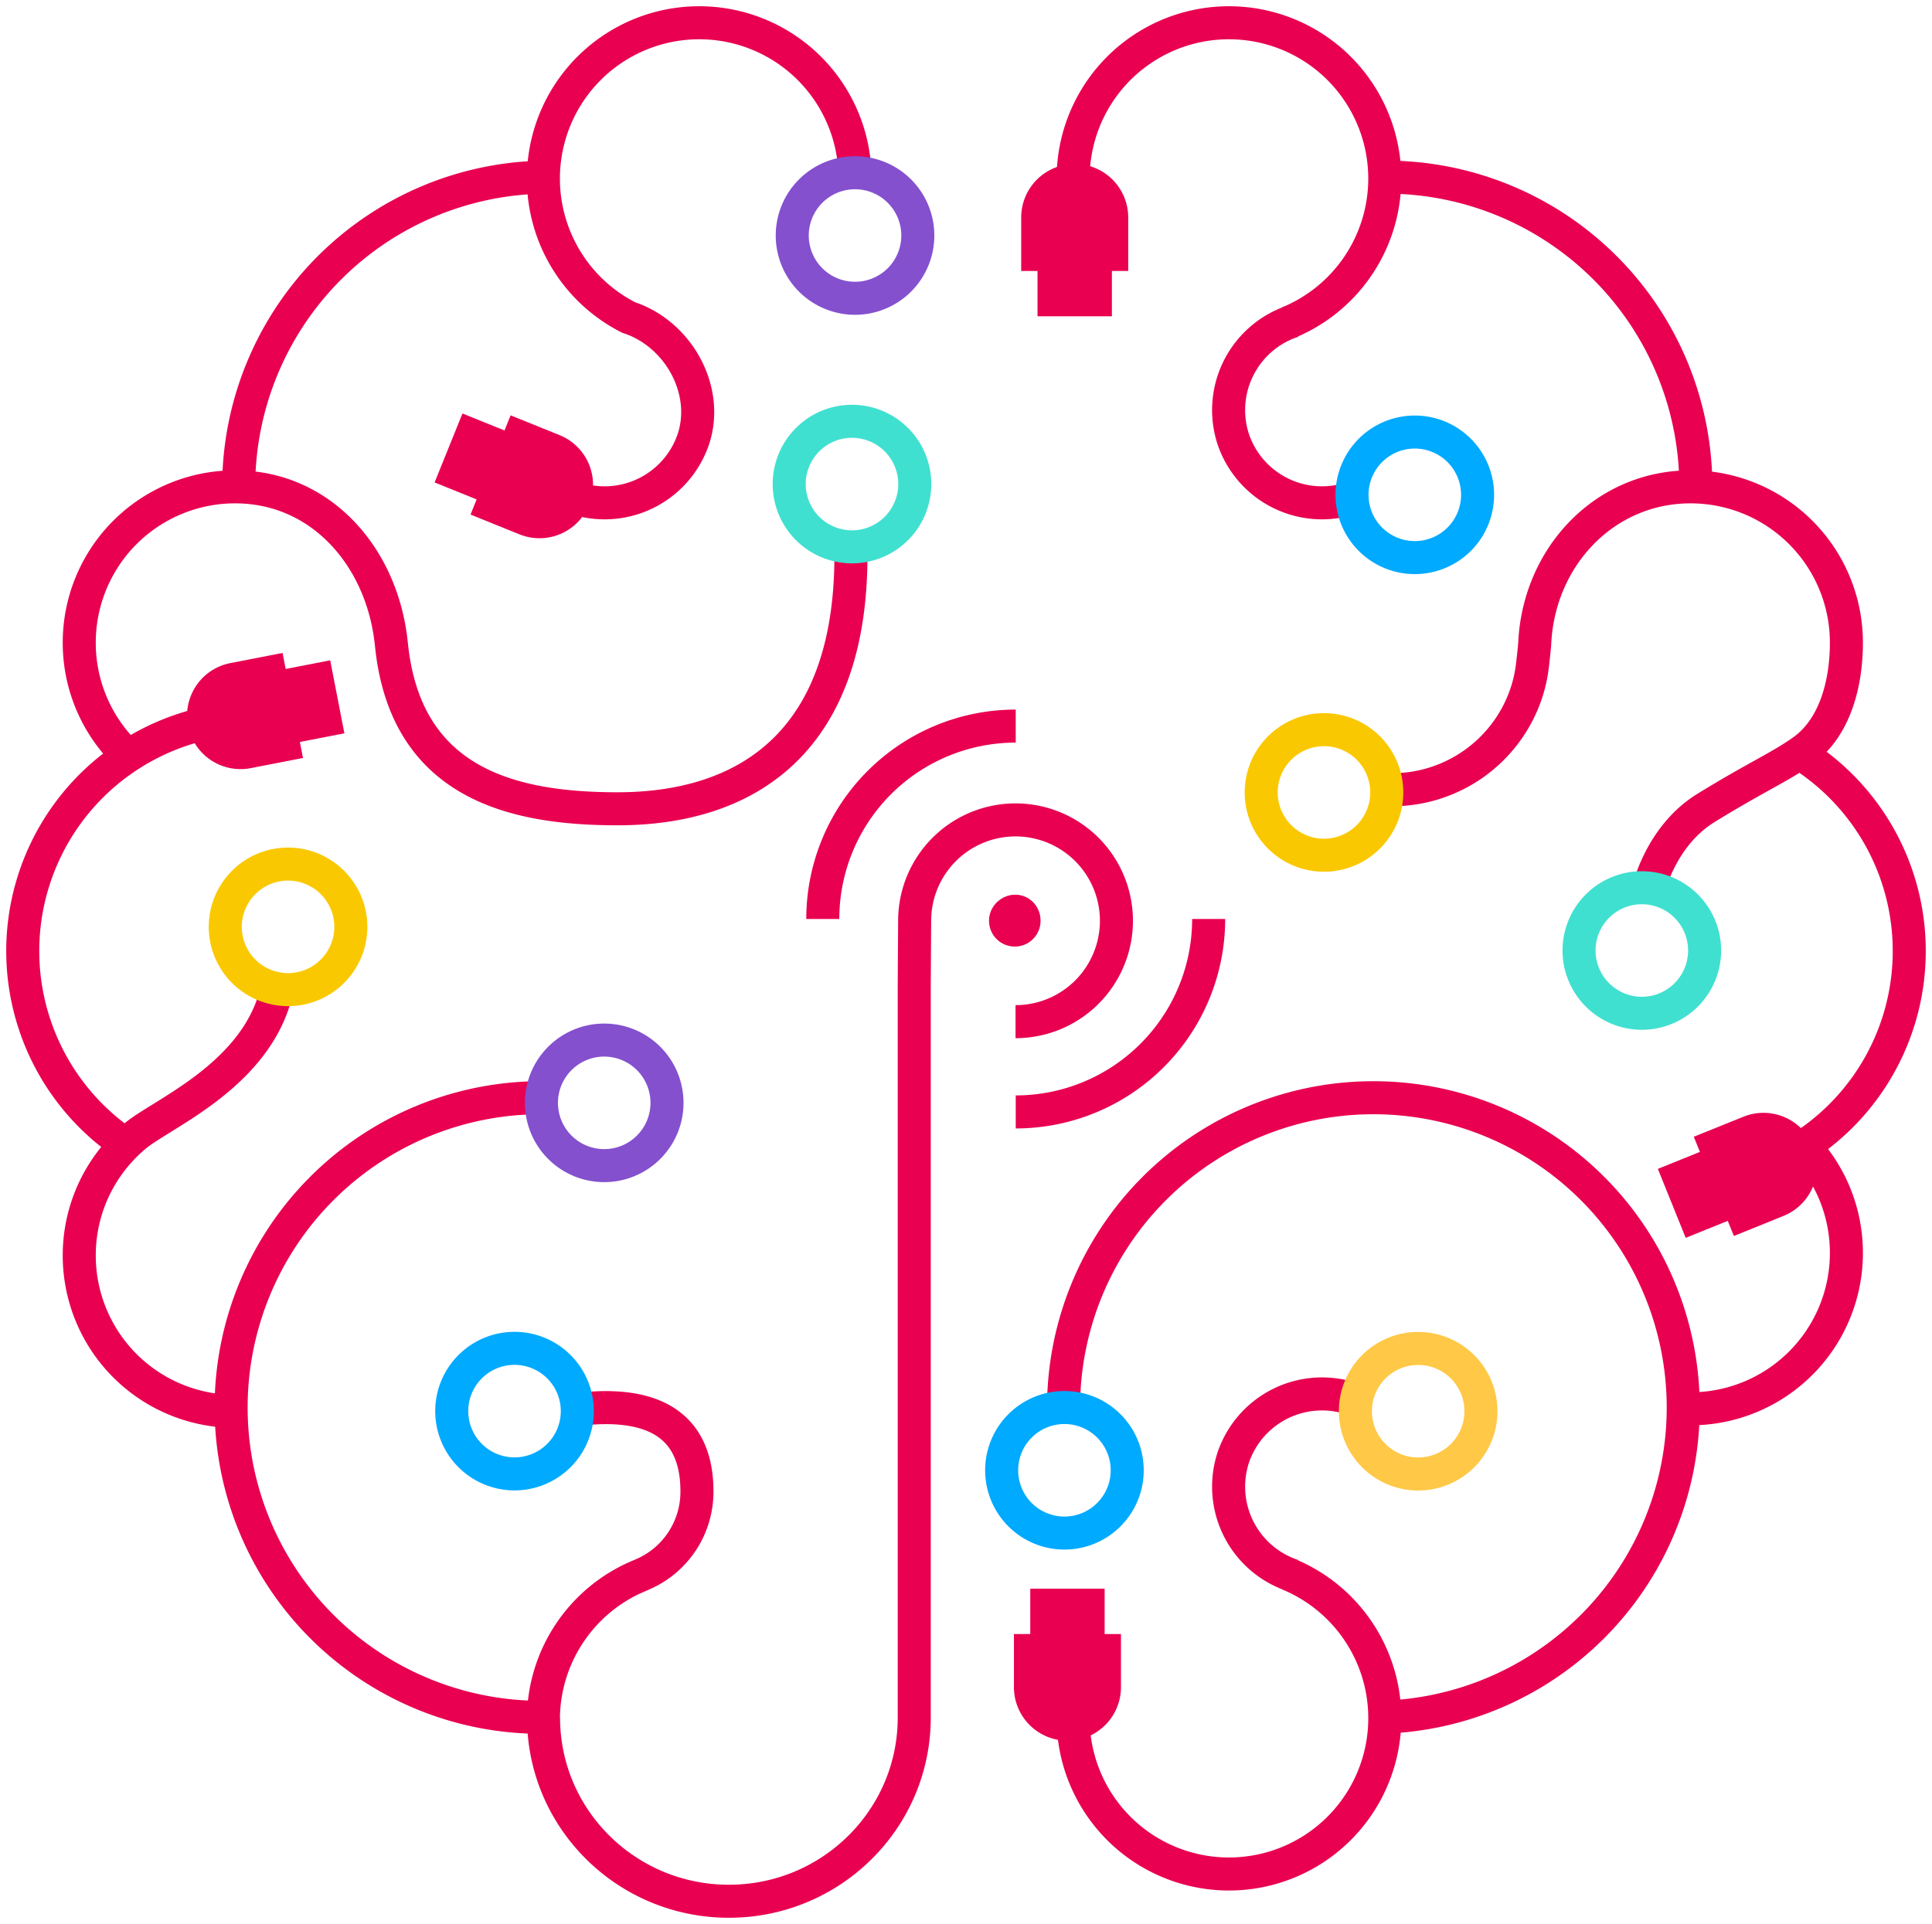 <svg xmlns="http://www.w3.org/2000/svg" width="701.845" height="699.075"><g data-name="Group 699" transform="translate(-172.4 -1254.56)"><path data-name="Path 384" d="M640.338 1371.814a56.622 56.622 0 0 0 35.114-52.38 56.605 56.605 0 0 0-56.605-56.607 56.605 56.605 0 0 0-56.609 56.607" fill="none" stroke="#e90050" stroke-width="12"/><path data-name="Path 385" d="M272.972 1614.259c-7.025 30.851-41.62 44.8-51.441 53a56.908 56.908 0 0 0-6.369 6.228 56.385 56.385 0 0 0-13.972 37.24 56.605 56.605 0 0 0 56.6 56.605" fill="none" stroke="#e90050" stroke-width="12"/><path data-name="Path 386" d="M676.65 1541.473a51.41 51.41 0 0 0 50.145-34.875 51.024 51.024 0 0 0 2.4-11.132s.651-5.558.744-7.42c1.564-31.223 25.343-56.605 56.605-56.605a56.605 56.605 0 0 1 56.606 56.605c0 15.282-4.353 31.13-15.9 39.335-8.318 5.91-17.172 9.657-35.149 20.746-16.342 10.083-20.772 29.324-20.772 29.324" fill="none" stroke="#e90050" stroke-width="12"/><path data-name="Path 387" d="M786.544 1766.414a56.605 56.605 0 0 0 56.605-56.605 56.4 56.4 0 0 0-14.514-37.849" fill="none" stroke="#e90050" stroke-width="12"/><path data-name="Path 388" d="M368.915 1653.391a112.555 112.555 0 1 0 0 225.11" fill="none" stroke="#e90050" stroke-width="12"/><path data-name="Path 389" d="M371.663 1318.913a112.556 112.556 0 0 0-112.556 112.556" fill="none" stroke="#e90050" stroke-width="12"/><path data-name="Path 390" d="M481.5 1453.689c1.019 69.033-36.384 94.722-84.756 94.722-37.615 0-76.78-8.8-82.1-59.238-.03-.286-.106-.906-.136-1.192-3.352-31.083-25.452-56.539-56.714-56.539a56.6 56.6 0 0 0-56.605 56.6 56.415 56.415 0 0 0 16.409 39.854" fill="none" stroke="#e90050" stroke-width="12"/><path data-name="Path 391" d="M788.457 1431.469a112.556 112.556 0 0 0-112.556-112.556" fill="none" stroke="#e90050" stroke-width="12"/><path data-name="Path 392" d="M265.365 1515.387a84.7 84.7 0 0 0-47.441 154.868" fill="none" stroke="#e90050" stroke-width="12"/><path data-name="Path 393" d="M804.782 1681.474a84.306 84.306 0 0 0 23.3-10.793 84.615 84.615 0 0 0 37.9-70.601 84.639 84.639 0 0 0-39.917-71.9" fill="none" stroke="#e90050" stroke-width="12"/><path data-name="Path 394" d="M671.32 1878.502a112.556 112.556 0 0 0 112.556-112.559 112.556 112.556 0 0 0-112.556-112.551 112.556 112.556 0 0 0-112.556 112.551" fill="none" stroke="#e90050" stroke-width="12"/><path data-name="Path 395" d="M642.111 1371.223a34.041 34.041 0 0 0-21.676 42.985 34.042 34.042 0 0 0 43.216 21.215" fill="none" stroke="#e90050" stroke-width="12"/><path data-name="Path 396" d="M663.65 1762.835a34.044 34.044 0 0 0-43.216 21.215 34.044 34.044 0 0 0 21.676 42.987l-1.772-.591a56.611 56.611 0 1 1-78.1 52.382" fill="none" stroke="#e90050" stroke-width="12"/><path data-name="Path 397" d="M483.011 1319.432a56.605 56.605 0 0 0-56.605-56.605 56.605 56.605 0 0 0-56.605 56.605 56.6 56.6 0 0 0 30.872 50.434l.368.145c17.919 6.012 29.159 26.472 23.21 44.2a34.043 34.043 0 0 1-43.216 21.215" fill="none" stroke="#e90050" stroke-width="12"/><path data-name="Path 398" d="M541.319 1625.756a36.651 36.651 0 0 0 36.651-36.652 36.651 36.651 0 0 0-36.651-36.651 36.651 36.651 0 0 0-36.651 36.651s-.149 22.3-.149 23.946v265.561c0 36.847-30.145 66.72-67.33 66.72s-67.332-29.873-67.332-66.72l-.056.729a56.627 56.627 0 0 1 35.526-52.551l.79-.353a32.647 32.647 0 0 0 19.465-30.085c0-18.05-9.045-33.639-42.85-29.771" fill="none" stroke="#e90050" stroke-width="12"/><path data-name="Path 399" d="M471.296 1588.46a70.092 70.092 0 0 1 70.091-70.091m70.09 70.091a70.09 70.09 0 0 1-70.089 70.091m3.022-69.438a3.36 3.36 0 1 1-3.36-3.36 3.36 3.36 0 0 1 3.359 3.36z" fill="none" stroke="#e90050" stroke-width="12"/><path data-name="Path 400" d="M582.25 1353.002v-19.438a19.437 19.437 0 0 0-19.438-19.432 19.437 19.437 0 0 0-19.439 19.432v19.438z" fill="#e90050"/><path data-name="Path 401" d="M540.738 1848.249v19.439a19.439 19.439 0 0 0 38.877 0v-19.439z" fill="#e90050"/><path data-name="Path 402" d="m802.272 1703.622 18.023-7.285a19.439 19.439 0 0 0 10.745-25.3 19.44 19.44 0 0 0-25.3-10.741l-18.031 7.281z" fill="#e90050"/><path data-name="Path 403" d="m343.331 1441.512 18.024 7.282a19.439 19.439 0 0 0 14.562-36.044l-18.024-7.28z" fill="#e90050"/><path data-name="Path 404" d="m275.049 1491.791-19.082 3.708a19.439 19.439 0 0 0 7.418 38.163l19.082-3.71z" fill="#e90050"/><path data-name="Path 405" d="M172.4 1953.635h701.845V1254.56H172.4z" fill="none"/><path data-name="Path 406" d="M549.304 1369.476h27.017v-27.675h-27.017z" fill="#e90050"/><path data-name="Path 407" d="M573.686 1831.777h-27.017v27.675h27.017z" fill="#e90050"/><path data-name="Path 408" d="m774.656 1679.246 10.12 25.05 25.659-10.366-10.12-25.051z" fill="#e90050"/><path data-name="Path 409" d="m340.399 1404.794-10.12 25.049 25.659 10.368 10.12-25.049z" fill="#e90050"/><path data-name="Path 410" d="m297.506 1520.989-5.155-26.52-27.167 5.281 5.157 26.52z" fill="#e90050"/><path data-name="Path 411" d="M663.553 1434.342a22.807 22.807 0 1 0 22.808-22.808 22.808 22.808 0 0 0-22.808 22.808z" fill="none" stroke="#0af" stroke-width="12"/><path data-name="Path 412" d="M630.563 1542.474a22.807 22.807 0 1 0 22.808-22.808 22.809 22.809 0 0 0-22.808 22.808z" fill="none" stroke="#fac800" stroke-width="12"/><path data-name="Path 413" d="M746.027 1599.901a22.807 22.807 0 1 0 22.808-22.808 22.808 22.808 0 0 0-22.808 22.808z" fill="none" stroke="#40e0d0" stroke-width="12"/><path data-name="Path 414" d="M536.275 1788.753a22.807 22.807 0 1 0 22.808-22.808 22.808 22.808 0 0 0-22.808 22.808z" fill="none" stroke="#0af" stroke-width="12"/><path data-name="Path 415" d="M664.774 1767.293a22.807 22.807 0 1 0 22.808-22.808 22.808 22.808 0 0 0-22.808 22.808z" fill="none" stroke="#ffc846" stroke-width="12"/><path data-name="Path 416" d="M459.098 1430.436a22.807 22.807 0 1 0 22.808-22.808 22.808 22.808 0 0 0-22.808 22.808z" fill="none" stroke="#40e0d0" stroke-width="12"/><path data-name="Path 417" d="M460.204 1340.128a22.807 22.807 0 1 0 22.808-22.808 22.809 22.809 0 0 0-22.808 22.808z" fill="none" stroke="#8450ce" stroke-width="12"/><path data-name="Path 418" d="M254.236 1591.312a22.807 22.807 0 1 0 22.808-22.808 22.808 22.808 0 0 0-22.808 22.808z" fill="none" stroke="#fac800" stroke-width="12"/><path data-name="Path 419" d="M369.09 1655.254a22.807 22.807 0 1 0 22.808-22.808 22.808 22.808 0 0 0-22.808 22.808z" fill="none" stroke="#8450ce" stroke-width="12"/><path data-name="Path 420" d="M336.506 1767.256a22.807 22.807 0 1 0 22.808-22.808 22.808 22.808 0 0 0-22.808 22.808z" fill="none" stroke="#0af" stroke-width="12"/><path data-name="Path 421" d="M172.4 1953.635h701.845V1254.56H172.4z" fill="none"/><circle data-name="Ellipse 125" cx="9" cy="9" r="9" transform="translate(532.246 1579.634)" fill="#e90050"/></g></svg>